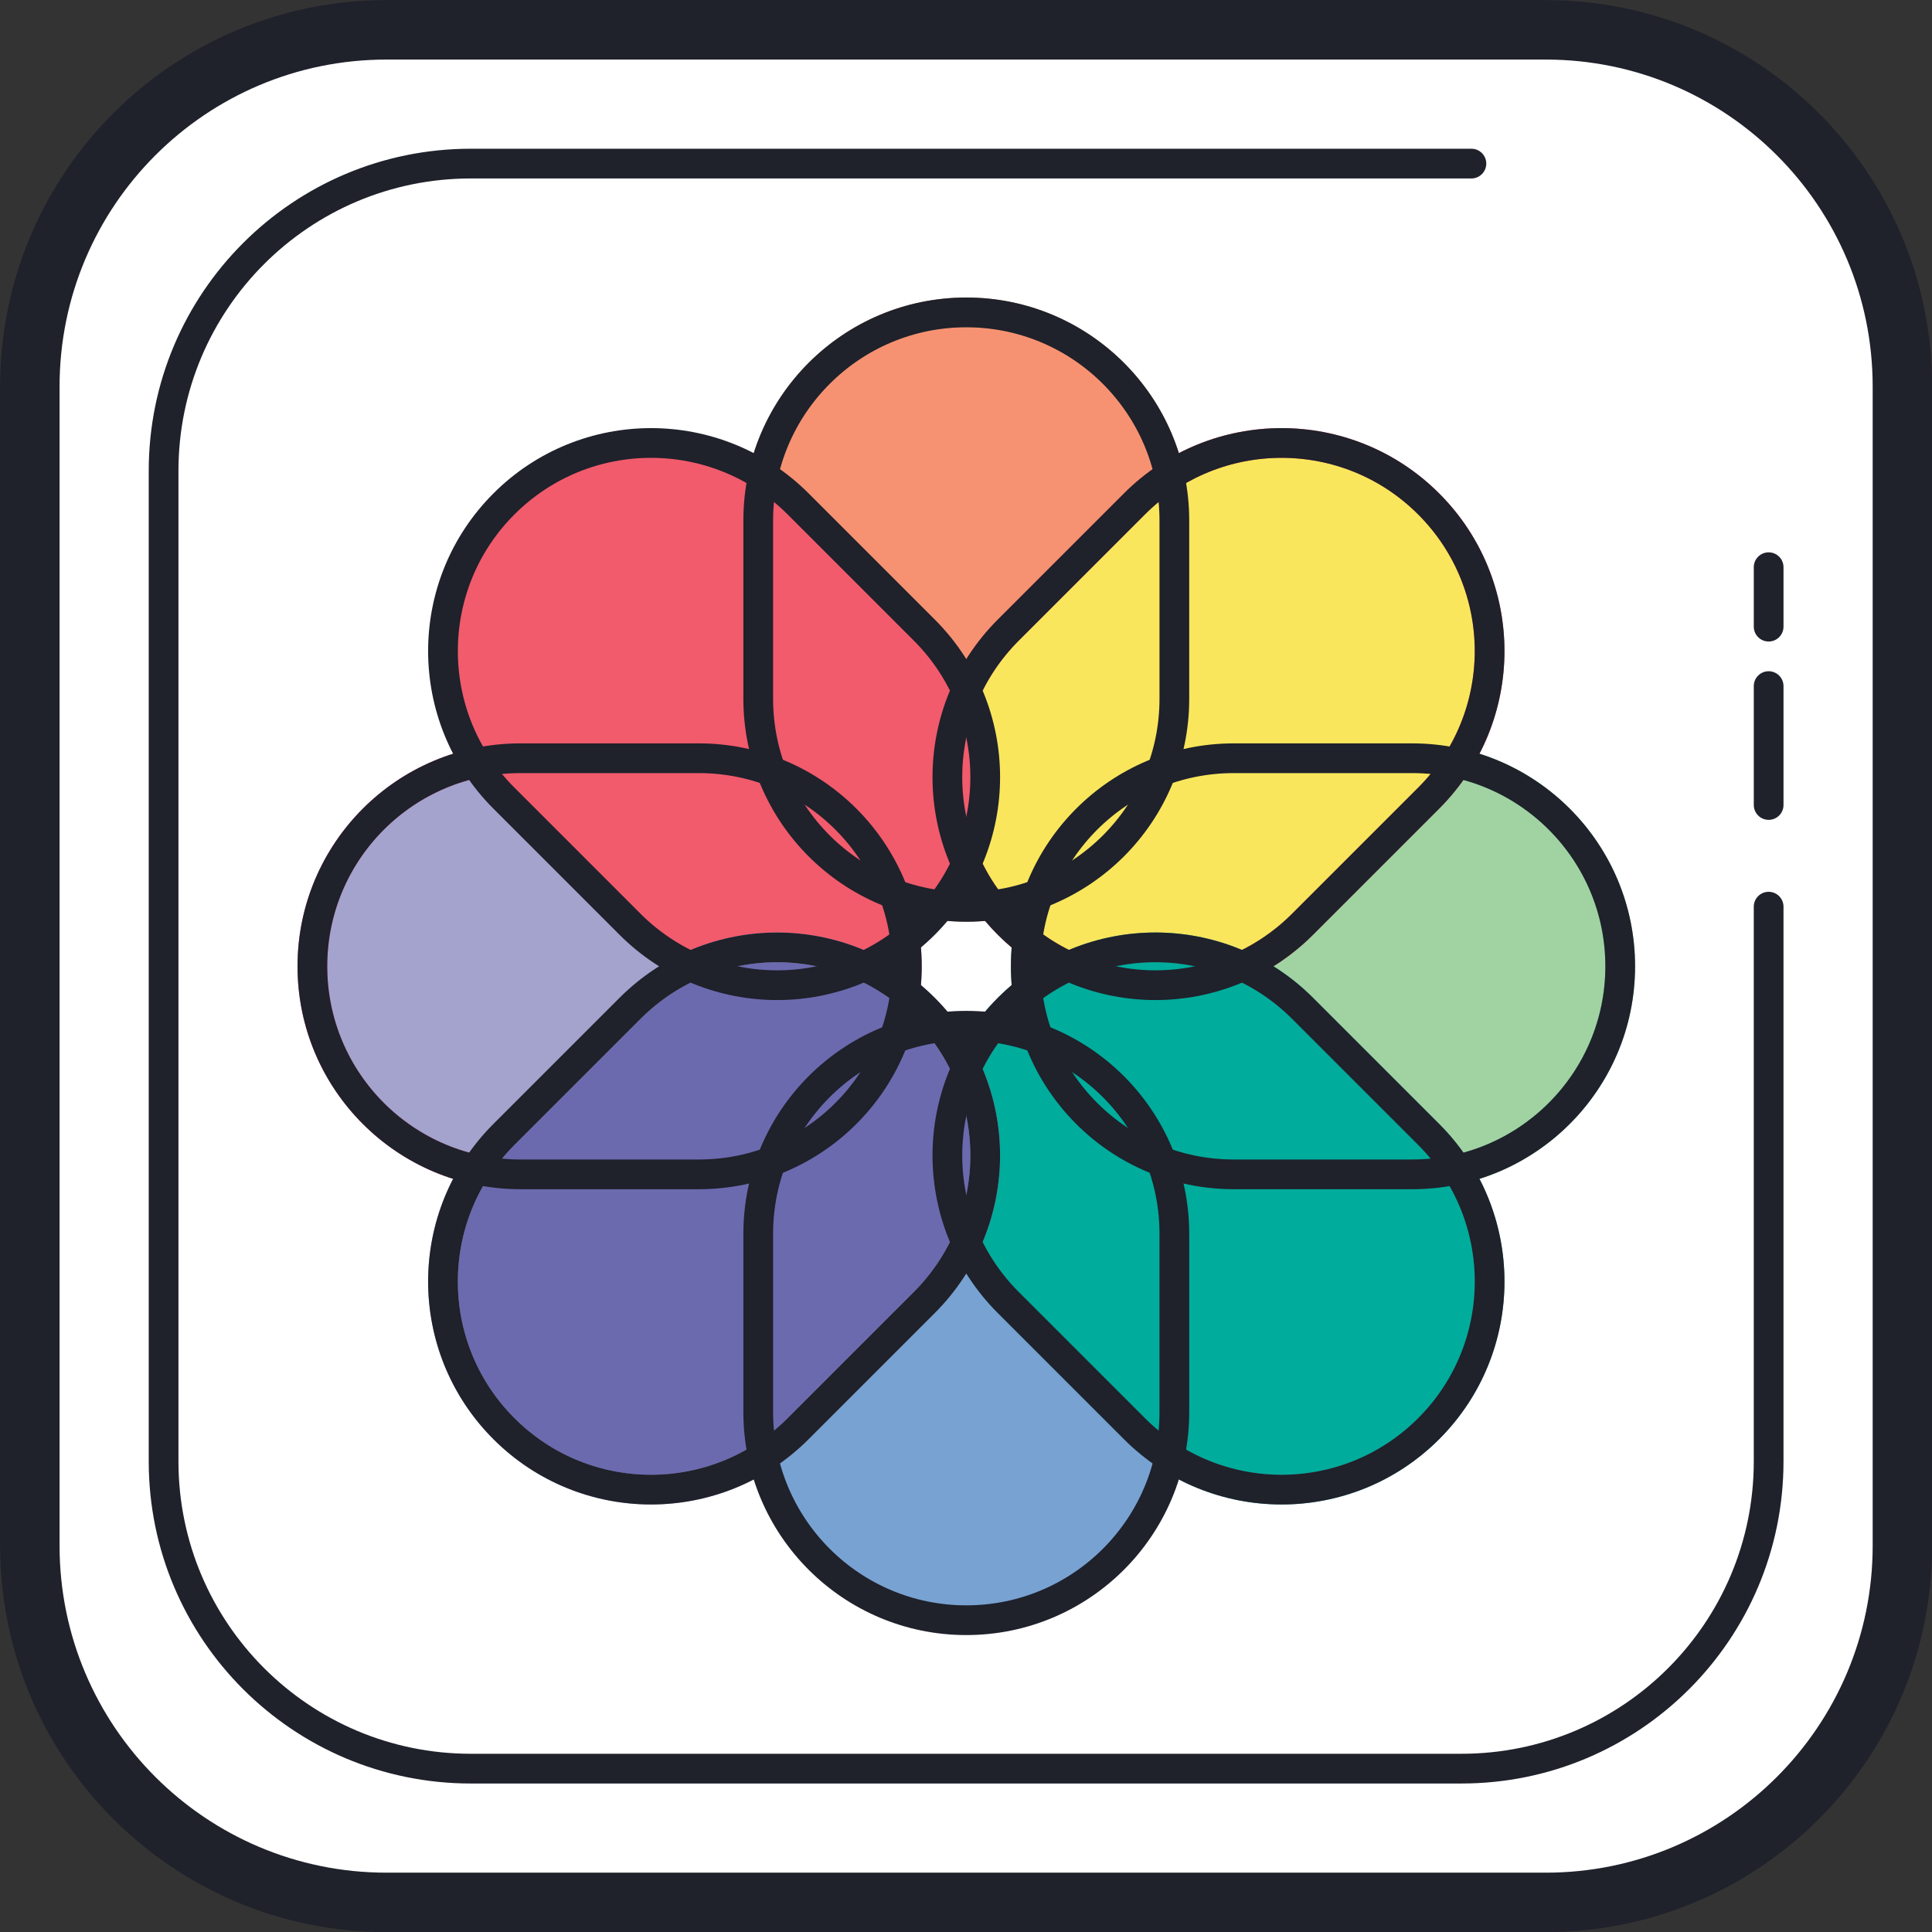 <svg xmlns="http://www.w3.org/2000/svg" x="0px" y="0px" viewBox="17.99 17.99 65 65">
    <rect x="17.99" y="17.99" width="65" height="65" fill="#333333" stroke="none"/>
    <path fill="#fff" d="M70,82H31c-6.6,0-12-5.4-12-12V31c0-6.6,5.4-12,12-12h39c6.6,0,12,5.4,12,12v39 C82,76.6,76.6,82,70,82z"/><path fill="#1f212b" d="M69.994,82.994h-39c-7.18,0-13-5.82-13-13v-39c0-7.18,5.82-13,13-13h39c7.18,0,13,5.82,13,13v39 C82.994,77.174,77.173,82.994,69.994,82.994z M19.994,30.994v39c0,6.075,4.925,11,11,11h39c6.075,0,11-4.925,11-11v-39 c0-6.075-4.925-11-11-11h-39C24.918,19.994,19.994,24.919,19.994,30.994z"/><path fill="#1f212b" d="M67.156,77.994H33.831c-5.985,0-10.837-4.852-10.837-10.837V33.831 c0-5.985,4.852-10.837,10.837-10.837h33.663c0.276,0,0.5,0.224,0.5,0.5s-0.224,0.5-0.5,0.5H33.831 c-5.433,0-9.837,4.404-9.837,9.837v33.325c0,5.433,4.405,9.838,9.838,9.838h33.325c5.433,0,9.837-4.404,9.837-9.837V48.494 c0-0.276,0.224-0.5,0.5-0.5s0.5,0.224,0.5,0.5v18.662C77.994,73.142,73.141,77.994,67.156,77.994z M77.494,45.573 c-0.276,0-0.5-0.224-0.5-0.5v-4c0-0.276,0.224-0.5,0.5-0.5s0.5,0.224,0.5,0.5v4C77.994,45.35,77.77,45.573,77.494,45.573z M77.494,39.573c-0.276,0-0.5-0.224-0.5-0.5v-2c0-0.276,0.224-0.5,0.5-0.5s0.5,0.224,0.5,0.5v2 C77.994,39.35,77.77,39.573,77.494,39.573z"/><path fill="#f69272" stroke="#b07454" stroke-miterlimit="10" d="M50.5,48.5L50.5,48.5c-3.866,0-7-3.134-7-7v-6 c0-3.866,3.134-7,7-7h0c3.866,0,7,3.134,7,7v6C57.5,45.366,54.366,48.5,50.5,48.5z"/><path fill="#a1d3a2" stroke="#60be92" stroke-miterlimit="10" d="M52.5,50.5L52.5,50.5c0-3.866,3.134-7,7-7h6 c3.866,0,7,3.134,7,7v0c0,3.866-3.134,7-7,7h-6C55.634,57.5,52.5,54.366,52.5,50.5z"/><path fill="#78a2d2" d="M50.5,72.5L50.5,72.5c-3.866,0-7-3.134-7-7v-6c0-3.866,3.134-7,7-7h0c3.866,0,7,3.134,7,7v6 C57.5,69.366,54.366,72.5,50.5,72.5z"/><path fill="#f9e65c" stroke="#f15b6c" stroke-miterlimit="10" d="M51.914,49.086L51.914,49.086 c-2.734-2.734-2.734-7.166,0-9.899l4.243-4.243c2.734-2.734,7.166-2.734,9.899,0l0,0c2.734,2.734,2.734,7.166,0,9.899l-4.243,4.243 C59.08,51.819,54.648,51.819,51.914,49.086z"/><path fill="#00ac9c" stroke="#31aaa5" stroke-miterlimit="10" d="M66.056,66.056L66.056,66.056c2.734-2.734,2.734-7.166,0-9.899 l-4.243-4.243c-2.734-2.734-7.166-2.734-9.899,0l0,0c-2.734,2.734-2.734,7.166,0,9.899l4.243,4.243 C58.891,68.79,63.323,68.79,66.056,66.056z"/><path fill="#a3a3cd" stroke="#ef5390" stroke-miterlimit="10" d="M28.5,50.5L28.5,50.5c0-3.866,3.134-7,7-7h6 c3.866,0,7,3.134,7,7v0c0,3.866-3.134,7-7,7h-6C31.634,57.5,28.5,54.366,28.5,50.5z"/><path fill="#f15b6c" d="M49.086,49.086L49.086,49.086c2.734-2.734,2.734-7.166,0-9.899l-4.243-4.243 c-2.734-2.734-7.166-2.734-9.899,0l0,0c-2.734,2.734-2.734,7.166,0,9.899l4.243,4.243C41.92,51.819,46.352,51.819,49.086,49.086z"/><path fill="none" stroke="#1f212b" stroke-linecap="round" stroke-linejoin="round" stroke-miterlimit="10" d="M50.5,48.5L50.5,48.5 c-3.866,0-7-3.134-7-7v-6c0-3.866,3.134-7,7-7h0c3.866,0,7,3.134,7,7v6C57.5,45.366,54.366,48.5,50.5,48.5z"/><path fill="#6b6aaf" stroke="#a3a3cd" stroke-miterlimit="10" d="M34.944,66.056L34.944,66.056 c-2.734-2.734-2.734-7.166,0-9.899l4.243-4.243c2.734-2.734,7.166-2.734,9.899,0l0,0c2.734,2.734,2.734,7.166,0,9.899l-4.243,4.243 C42.109,68.79,37.677,68.79,34.944,66.056z"/><path fill="none" stroke="#1f212b" stroke-linecap="round" stroke-linejoin="round" stroke-miterlimit="10" d="M50.5,72.5L50.5,72.5 c-3.866,0-7-3.134-7-7v-6c0-3.866,3.134-7,7-7h0c3.866,0,7,3.134,7,7v6C57.5,69.366,54.366,72.5,50.5,72.5z"/><path fill="none" stroke="#1f212b" stroke-linecap="round" stroke-linejoin="round" stroke-miterlimit="10" d="M51.914,49.086 L51.914,49.086c-2.734-2.734-2.734-7.166,0-9.899l4.243-4.243c2.734-2.734,7.166-2.734,9.899,0l0,0 c2.734,2.734,2.734,7.166,0,9.899l-4.243,4.243C59.08,51.819,54.648,51.819,51.914,49.086z"/><path fill="none" stroke="#1f212b" stroke-linecap="round" stroke-linejoin="round" stroke-miterlimit="10" d="M34.944,66.056 L34.944,66.056c-2.734-2.734-2.734-7.166,0-9.899l4.243-4.243c2.734-2.734,7.166-2.734,9.899,0l0,0 c2.734,2.734,2.734,7.166,0,9.899l-4.243,4.243C42.109,68.79,37.677,68.79,34.944,66.056z"/><path fill="none" stroke="#1f212b" stroke-linecap="round" stroke-linejoin="round" stroke-miterlimit="10" d="M49.086,49.086 L49.086,49.086c2.734-2.734,2.734-7.166,0-9.899l-4.243-4.243c-2.734-2.734-7.166-2.734-9.899,0l0,0 c-2.734,2.734-2.734,7.166,0,9.899l4.243,4.243C41.92,51.819,46.352,51.819,49.086,49.086z"/><path fill="none" stroke="#1f212b" stroke-linecap="round" stroke-linejoin="round" stroke-miterlimit="10" d="M66.056,66.056 L66.056,66.056c2.734-2.734,2.734-7.166,0-9.899l-4.243-4.243c-2.734-2.734-7.166-2.734-9.899,0l0,0 c-2.734,2.734-2.734,7.166,0,9.899l4.243,4.243C58.891,68.79,63.323,68.79,66.056,66.056z"/><path fill="none" stroke="#1f212b" stroke-linecap="round" stroke-linejoin="round" stroke-miterlimit="10" d="M52.5,50.5L52.5,50.5 c0-3.866,3.134-7,7-7h6c3.866,0,7,3.134,7,7v0c0,3.866-3.134,7-7,7h-6C55.634,57.5,52.5,54.366,52.5,50.5z"/><path fill="none" stroke="#1f212b" stroke-linecap="round" stroke-linejoin="round" stroke-miterlimit="10" d="M28.5,50.5L28.5,50.5 c0-3.866,3.134-7,7-7h6c3.866,0,7,3.134,7,7v0c0,3.866-3.134,7-7,7h-6C31.634,57.5,28.5,54.366,28.5,50.5z"/>
</svg>